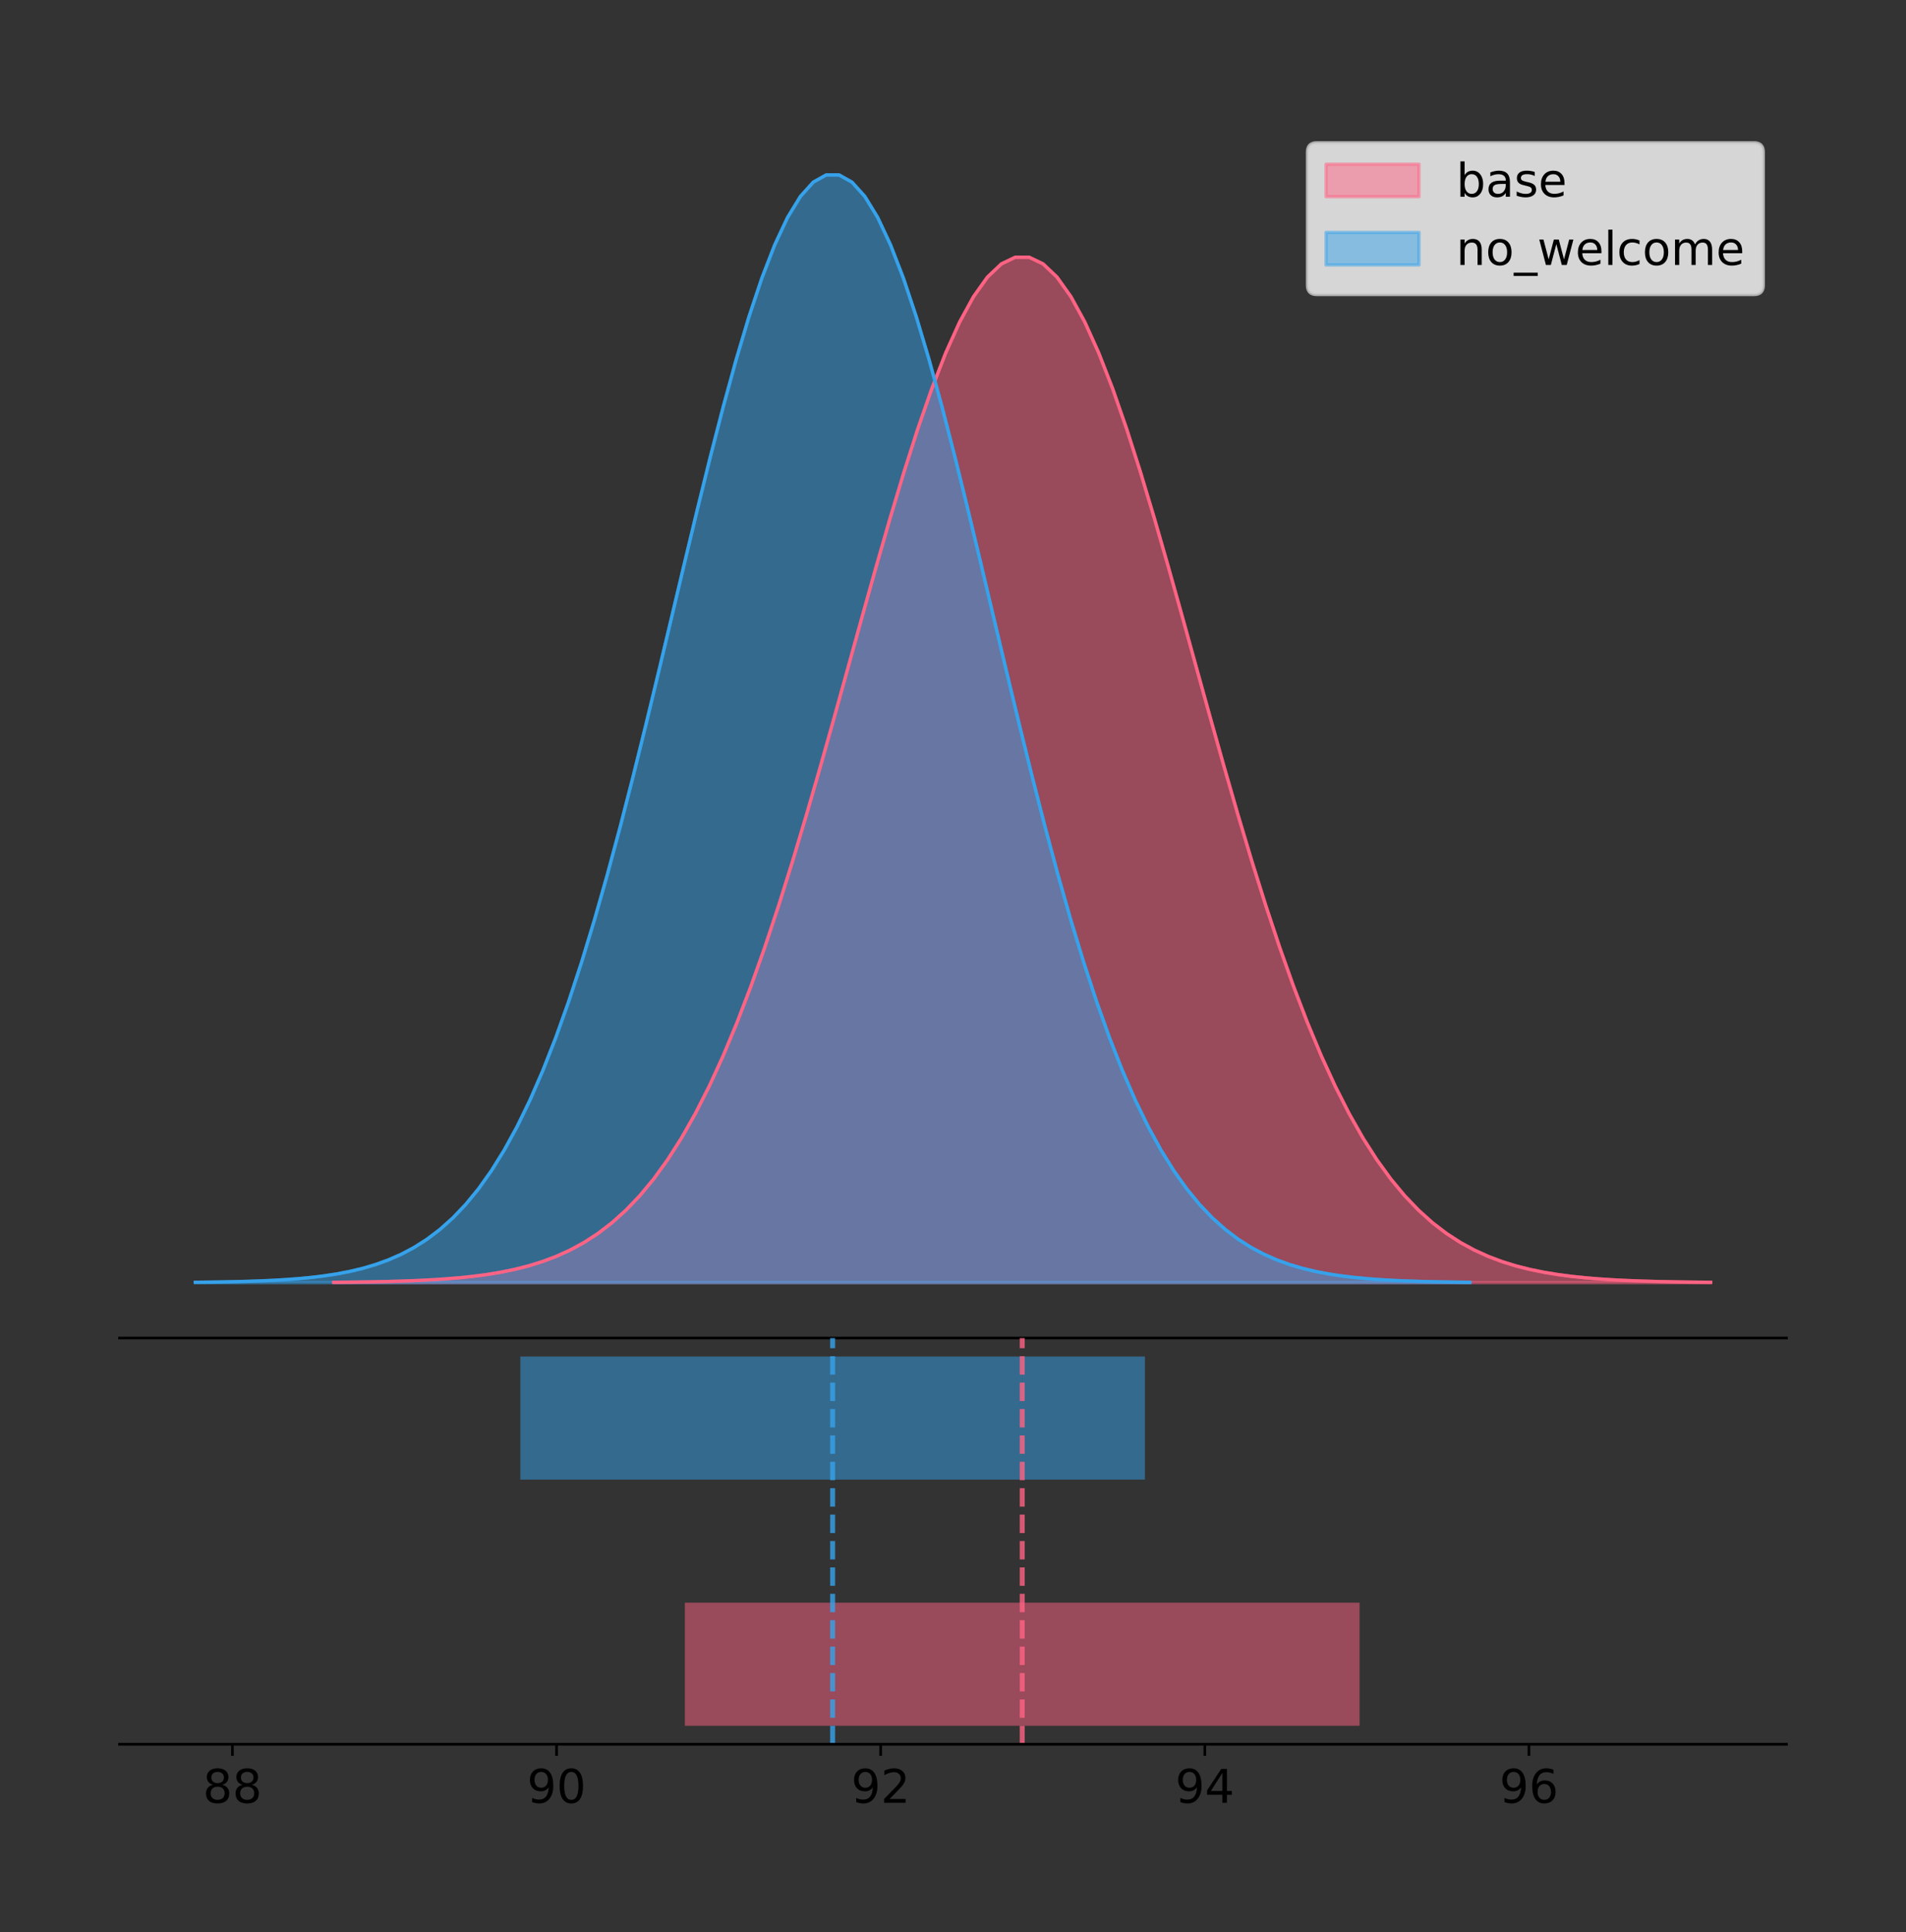 <?xml version="1.0" encoding="utf-8" standalone="no"?>
<!DOCTYPE svg PUBLIC "-//W3C//DTD SVG 1.1//EN"
  "http://www.w3.org/Graphics/SVG/1.1/DTD/svg11.dtd">
<!-- Created with matplotlib (https://matplotlib.org/) -->
<svg height="581.789pt" version="1.1" viewBox="0 0 574.2 581.789" width="574.2pt" xmlns="http://www.w3.org/2000/svg" xmlns:xlink="http://www.w3.org/1999/xlink">
 <rect x="0" y="0" width="574.2" height="581.789" fill="#333333" stroke="none"/>
 <defs>
  <style type="text/css">
*{stroke-linecap:butt;stroke-linejoin:round;}
  </style>
 </defs>
 <g id="figure_1">
  <g id="patch_1">
   <path d="M 0 581.789 
L 574.2 581.789 
L 574.2 0 
L 0 0 
z
" style="fill:none;"/>
  </g>
  <g id="axes_1">
   <g id="patch_2">
    <path d="M 36 402.93 
L 538.2 402.93 
L 538.2 36 
L 36 36 
z
" style="fill:none;"/>
   </g>
   <g id="PolyCollection_1">
    <defs>
     <path d="M 100.535 -195.538 
L 100.535 -195.642 
L 104.725 -195.681 
L 108.915 -195.733 
L 113.106 -195.803 
L 117.296 -195.897 
L 121.486 -196.019 
L 125.676 -196.179 
L 129.867 -196.387 
L 134.057 -196.655 
L 138.247 -196.998 
L 142.438 -197.433 
L 146.628 -197.983 
L 150.818 -198.671 
L 155.008 -199.528 
L 159.199 -200.585 
L 163.389 -201.881 
L 167.579 -203.458 
L 171.77 -205.362 
L 175.96 -207.645 
L 180.15 -210.362 
L 184.34 -213.57 
L 188.531 -217.329 
L 192.721 -221.701 
L 196.911 -226.745 
L 201.101 -232.52 
L 205.292 -239.078 
L 209.482 -246.465 
L 213.672 -254.718 
L 217.863 -263.86 
L 222.053 -273.902 
L 226.243 -284.835 
L 230.433 -296.63 
L 234.624 -309.239 
L 238.814 -322.588 
L 243.004 -336.58 
L 247.195 -351.094 
L 251.385 -365.986 
L 255.575 -381.087 
L 259.765 -396.211 
L 263.956 -411.155 
L 268.146 -425.705 
L 272.336 -439.637 
L 276.527 -452.728 
L 280.717 -464.757 
L 284.907 -475.514 
L 289.097 -484.806 
L 293.288 -492.461 
L 297.478 -498.335 
L 301.668 -502.315 
L 305.859 -504.325 
L 310.049 -504.325 
L 314.239 -502.315 
L 318.429 -498.335 
L 322.62 -492.461 
L 326.81 -484.806 
L 331 -475.514 
L 335.191 -464.757 
L 339.381 -452.728 
L 343.571 -439.637 
L 347.761 -425.705 
L 351.952 -411.155 
L 356.142 -396.211 
L 360.332 -381.087 
L 364.523 -365.986 
L 368.713 -351.094 
L 372.903 -336.58 
L 377.093 -322.588 
L 381.284 -309.239 
L 385.474 -296.63 
L 389.664 -284.835 
L 393.855 -273.902 
L 398.045 -263.86 
L 402.235 -254.718 
L 406.425 -246.465 
L 410.616 -239.078 
L 414.806 -232.52 
L 418.996 -226.745 
L 423.186 -221.701 
L 427.377 -217.329 
L 431.567 -213.57 
L 435.757 -210.362 
L 439.948 -207.645 
L 444.138 -205.362 
L 448.328 -203.458 
L 452.518 -201.881 
L 456.709 -200.585 
L 460.899 -199.528 
L 465.089 -198.671 
L 469.28 -197.983 
L 473.47 -197.433 
L 477.66 -196.998 
L 481.85 -196.655 
L 486.041 -196.387 
L 490.231 -196.179 
L 494.421 -196.019 
L 498.612 -195.897 
L 502.802 -195.803 
L 506.992 -195.733 
L 511.182 -195.681 
L 515.373 -195.642 
L 515.373 -195.538 
L 515.373 -195.538 
L 511.182 -195.538 
L 506.992 -195.538 
L 502.802 -195.538 
L 498.612 -195.538 
L 494.421 -195.538 
L 490.231 -195.538 
L 486.041 -195.538 
L 481.85 -195.538 
L 477.66 -195.538 
L 473.47 -195.538 
L 469.28 -195.538 
L 465.089 -195.538 
L 460.899 -195.538 
L 456.709 -195.538 
L 452.518 -195.538 
L 448.328 -195.538 
L 444.138 -195.538 
L 439.948 -195.538 
L 435.757 -195.538 
L 431.567 -195.538 
L 427.377 -195.538 
L 423.186 -195.538 
L 418.996 -195.538 
L 414.806 -195.538 
L 410.616 -195.538 
L 406.425 -195.538 
L 402.235 -195.538 
L 398.045 -195.538 
L 393.855 -195.538 
L 389.664 -195.538 
L 385.474 -195.538 
L 381.284 -195.538 
L 377.093 -195.538 
L 372.903 -195.538 
L 368.713 -195.538 
L 364.523 -195.538 
L 360.332 -195.538 
L 356.142 -195.538 
L 351.952 -195.538 
L 347.761 -195.538 
L 343.571 -195.538 
L 339.381 -195.538 
L 335.191 -195.538 
L 331 -195.538 
L 326.81 -195.538 
L 322.62 -195.538 
L 318.429 -195.538 
L 314.239 -195.538 
L 310.049 -195.538 
L 305.859 -195.538 
L 301.668 -195.538 
L 297.478 -195.538 
L 293.288 -195.538 
L 289.097 -195.538 
L 284.907 -195.538 
L 280.717 -195.538 
L 276.527 -195.538 
L 272.336 -195.538 
L 268.146 -195.538 
L 263.956 -195.538 
L 259.765 -195.538 
L 255.575 -195.538 
L 251.385 -195.538 
L 247.195 -195.538 
L 243.004 -195.538 
L 238.814 -195.538 
L 234.624 -195.538 
L 230.433 -195.538 
L 226.243 -195.538 
L 222.053 -195.538 
L 217.863 -195.538 
L 213.672 -195.538 
L 209.482 -195.538 
L 205.292 -195.538 
L 201.101 -195.538 
L 196.911 -195.538 
L 192.721 -195.538 
L 188.531 -195.538 
L 184.34 -195.538 
L 180.15 -195.538 
L 175.96 -195.538 
L 171.77 -195.538 
L 167.579 -195.538 
L 163.389 -195.538 
L 159.199 -195.538 
L 155.008 -195.538 
L 150.818 -195.538 
L 146.628 -195.538 
L 142.438 -195.538 
L 138.247 -195.538 
L 134.057 -195.538 
L 129.867 -195.538 
L 125.676 -195.538 
L 121.486 -195.538 
L 117.296 -195.538 
L 113.106 -195.538 
L 108.915 -195.538 
L 104.725 -195.538 
L 100.535 -195.538 
z
" id="m47ef5d16f3" style="stroke:#ff6384;stroke-opacity:0.5;"/>
    </defs>
    <g clip-path="url(#p9bf5792206)">
     <use style="fill:#ff6384;fill-opacity:0.5;stroke:#ff6384;stroke-opacity:0.5;" x="0" xlink:href="#m47ef5d16f3" y="581.789"/>
    </g>
   </g>
   <g id="PolyCollection_2">
    <defs>
     <path d="M 58.827 -195.538 
L 58.827 -195.65 
L 62.706 -195.692 
L 66.585 -195.749 
L 70.464 -195.825 
L 74.343 -195.925 
L 78.222 -196.058 
L 82.101 -196.23 
L 85.98 -196.455 
L 89.859 -196.744 
L 93.738 -197.115 
L 97.617 -197.585 
L 101.496 -198.179 
L 105.374 -198.923 
L 109.253 -199.848 
L 113.132 -200.99 
L 117.011 -202.39 
L 120.89 -204.093 
L 124.769 -206.151 
L 128.648 -208.617 
L 132.527 -211.552 
L 136.406 -215.017 
L 140.285 -219.078 
L 144.164 -223.801 
L 148.043 -229.25 
L 151.922 -235.488 
L 155.801 -242.572 
L 159.68 -250.552 
L 163.558 -259.468 
L 167.437 -269.344 
L 171.316 -280.192 
L 175.195 -292.002 
L 179.074 -304.744 
L 182.953 -318.365 
L 186.832 -332.786 
L 190.711 -347.901 
L 194.59 -363.58 
L 198.469 -379.667 
L 202.348 -395.98 
L 206.227 -412.318 
L 210.106 -428.462 
L 213.985 -444.18 
L 217.864 -459.23 
L 221.742 -473.372 
L 225.621 -486.366 
L 229.5 -497.987 
L 233.379 -508.025 
L 237.258 -516.294 
L 241.137 -522.64 
L 245.016 -526.94 
L 248.895 -529.111 
L 252.774 -529.111 
L 256.653 -526.94 
L 260.532 -522.64 
L 264.411 -516.294 
L 268.29 -508.025 
L 272.169 -497.987 
L 276.047 -486.366 
L 279.926 -473.372 
L 283.805 -459.23 
L 287.684 -444.18 
L 291.563 -428.462 
L 295.442 -412.318 
L 299.321 -395.98 
L 303.2 -379.667 
L 307.079 -363.58 
L 310.958 -347.901 
L 314.837 -332.786 
L 318.716 -318.365 
L 322.595 -304.744 
L 326.474 -292.002 
L 330.353 -280.192 
L 334.231 -269.344 
L 338.11 -259.468 
L 341.989 -250.552 
L 345.868 -242.572 
L 349.747 -235.488 
L 353.626 -229.25 
L 357.505 -223.801 
L 361.384 -219.078 
L 365.263 -215.017 
L 369.142 -211.552 
L 373.021 -208.617 
L 376.9 -206.151 
L 380.779 -204.093 
L 384.658 -202.39 
L 388.537 -200.99 
L 392.415 -199.848 
L 396.294 -198.923 
L 400.173 -198.179 
L 404.052 -197.585 
L 407.931 -197.115 
L 411.81 -196.744 
L 415.689 -196.455 
L 419.568 -196.23 
L 423.447 -196.058 
L 427.326 -195.925 
L 431.205 -195.825 
L 435.084 -195.749 
L 438.963 -195.692 
L 442.842 -195.65 
L 442.842 -195.538 
L 442.842 -195.538 
L 438.963 -195.538 
L 435.084 -195.538 
L 431.205 -195.538 
L 427.326 -195.538 
L 423.447 -195.538 
L 419.568 -195.538 
L 415.689 -195.538 
L 411.81 -195.538 
L 407.931 -195.538 
L 404.052 -195.538 
L 400.173 -195.538 
L 396.294 -195.538 
L 392.415 -195.538 
L 388.537 -195.538 
L 384.658 -195.538 
L 380.779 -195.538 
L 376.9 -195.538 
L 373.021 -195.538 
L 369.142 -195.538 
L 365.263 -195.538 
L 361.384 -195.538 
L 357.505 -195.538 
L 353.626 -195.538 
L 349.747 -195.538 
L 345.868 -195.538 
L 341.989 -195.538 
L 338.11 -195.538 
L 334.231 -195.538 
L 330.353 -195.538 
L 326.474 -195.538 
L 322.595 -195.538 
L 318.716 -195.538 
L 314.837 -195.538 
L 310.958 -195.538 
L 307.079 -195.538 
L 303.2 -195.538 
L 299.321 -195.538 
L 295.442 -195.538 
L 291.563 -195.538 
L 287.684 -195.538 
L 283.805 -195.538 
L 279.926 -195.538 
L 276.047 -195.538 
L 272.169 -195.538 
L 268.29 -195.538 
L 264.411 -195.538 
L 260.532 -195.538 
L 256.653 -195.538 
L 252.774 -195.538 
L 248.895 -195.538 
L 245.016 -195.538 
L 241.137 -195.538 
L 237.258 -195.538 
L 233.379 -195.538 
L 229.5 -195.538 
L 225.621 -195.538 
L 221.742 -195.538 
L 217.864 -195.538 
L 213.985 -195.538 
L 210.106 -195.538 
L 206.227 -195.538 
L 202.348 -195.538 
L 198.469 -195.538 
L 194.59 -195.538 
L 190.711 -195.538 
L 186.832 -195.538 
L 182.953 -195.538 
L 179.074 -195.538 
L 175.195 -195.538 
L 171.316 -195.538 
L 167.437 -195.538 
L 163.558 -195.538 
L 159.68 -195.538 
L 155.801 -195.538 
L 151.922 -195.538 
L 148.043 -195.538 
L 144.164 -195.538 
L 140.285 -195.538 
L 136.406 -195.538 
L 132.527 -195.538 
L 128.648 -195.538 
L 124.769 -195.538 
L 120.89 -195.538 
L 117.011 -195.538 
L 113.132 -195.538 
L 109.253 -195.538 
L 105.374 -195.538 
L 101.496 -195.538 
L 97.617 -195.538 
L 93.738 -195.538 
L 89.859 -195.538 
L 85.98 -195.538 
L 82.101 -195.538 
L 78.222 -195.538 
L 74.343 -195.538 
L 70.464 -195.538 
L 66.585 -195.538 
L 62.706 -195.538 
L 58.827 -195.538 
z
" id="m709a823bf8" style="stroke:#36a2eb;stroke-opacity:0.5;"/>
    </defs>
    <g clip-path="url(#p9bf5792206)">
     <use style="fill:#36a2eb;fill-opacity:0.5;stroke:#36a2eb;stroke-opacity:0.5;" x="0" xlink:href="#m709a823bf8" y="581.789"/>
    </g>
   </g>
   <g id="line2d_1">
    <path clip-path="url(#p9bf5792206)" d="M 100.535 386.148 
L 104.725 386.109 
L 108.915 386.056 
L 113.106 385.986 
L 117.296 385.893 
L 121.486 385.77 
L 125.676 385.61 
L 129.867 385.403 
L 134.057 385.135 
L 138.247 384.792 
L 142.438 384.356 
L 146.628 383.807 
L 150.818 383.118 
L 155.008 382.262 
L 159.199 381.204 
L 163.389 379.908 
L 167.579 378.332 
L 171.77 376.427 
L 175.96 374.144 
L 180.15 371.428 
L 184.34 368.22 
L 188.531 364.46 
L 192.721 360.089 
L 196.911 355.044 
L 201.101 349.27 
L 205.292 342.712 
L 209.482 335.325 
L 213.672 327.072 
L 217.863 317.929 
L 222.053 307.887 
L 226.243 296.955 
L 230.433 285.159 
L 234.624 272.551 
L 238.814 259.201 
L 243.004 245.209 
L 247.195 230.695 
L 251.385 215.804 
L 255.575 200.703 
L 259.765 185.578 
L 263.956 170.634 
L 268.146 156.084 
L 272.336 142.152 
L 276.527 129.062 
L 280.717 117.033 
L 284.907 106.276 
L 289.097 96.984 
L 293.288 89.328 
L 297.478 83.454 
L 301.668 79.474 
L 305.859 77.464 
L 310.049 77.464 
L 314.239 79.474 
L 318.429 83.454 
L 322.62 89.328 
L 326.81 96.984 
L 331 106.276 
L 335.191 117.033 
L 339.381 129.062 
L 343.571 142.152 
L 347.761 156.084 
L 351.952 170.634 
L 356.142 185.578 
L 360.332 200.703 
L 364.523 215.804 
L 368.713 230.695 
L 372.903 245.209 
L 377.093 259.201 
L 381.284 272.551 
L 385.474 285.159 
L 389.664 296.955 
L 393.855 307.887 
L 398.045 317.929 
L 402.235 327.072 
L 406.425 335.325 
L 410.616 342.712 
L 414.806 349.27 
L 418.996 355.044 
L 423.186 360.089 
L 427.377 364.46 
L 431.567 368.22 
L 435.757 371.428 
L 439.948 374.144 
L 444.138 376.427 
L 448.328 378.332 
L 452.518 379.908 
L 456.709 381.204 
L 460.899 382.262 
L 465.089 383.118 
L 469.28 383.807 
L 473.47 384.356 
L 477.66 384.792 
L 481.85 385.135 
L 486.041 385.403 
L 490.231 385.61 
L 494.421 385.77 
L 498.612 385.893 
L 502.802 385.986 
L 506.992 386.056 
L 511.182 386.109 
L 515.373 386.148 
" style="fill:none;stroke:#ff6384;stroke-linecap:square;"/>
   </g>
   <g id="line2d_2">
    <path clip-path="url(#p9bf5792206)" d="M 58.827 386.139 
L 62.706 386.097 
L 66.585 386.04 
L 70.464 385.965 
L 74.343 385.864 
L 78.222 385.732 
L 82.101 385.559 
L 85.98 385.334 
L 89.859 385.045 
L 93.738 384.675 
L 97.617 384.204 
L 101.496 383.61 
L 105.374 382.867 
L 109.253 381.941 
L 113.132 380.799 
L 117.011 379.399 
L 120.89 377.696 
L 124.769 375.639 
L 128.648 373.172 
L 132.527 370.238 
L 136.406 366.772 
L 140.285 362.711 
L 144.164 357.989 
L 148.043 352.539 
L 151.922 346.301 
L 155.801 339.217 
L 159.68 331.237 
L 163.558 322.322 
L 167.437 312.445 
L 171.316 301.597 
L 175.195 289.787 
L 179.074 277.045 
L 182.953 263.424 
L 186.832 249.004 
L 190.711 233.888 
L 194.59 218.209 
L 198.469 202.123 
L 202.348 185.809 
L 206.227 169.471 
L 210.106 153.327 
L 213.985 137.61 
L 217.864 122.559 
L 221.742 108.418 
L 225.621 95.423 
L 229.5 83.803 
L 233.379 73.765 
L 237.258 65.495 
L 241.137 59.15 
L 245.016 54.85 
L 248.895 52.679 
L 252.774 52.679 
L 256.653 54.85 
L 260.532 59.15 
L 264.411 65.495 
L 268.29 73.765 
L 272.169 83.803 
L 276.047 95.423 
L 279.926 108.418 
L 283.805 122.559 
L 287.684 137.61 
L 291.563 153.327 
L 295.442 169.471 
L 299.321 185.809 
L 303.2 202.123 
L 307.079 218.209 
L 310.958 233.888 
L 314.837 249.004 
L 318.716 263.424 
L 322.595 277.045 
L 326.474 289.787 
L 330.353 301.597 
L 334.231 312.445 
L 338.11 322.322 
L 341.989 331.237 
L 345.868 339.217 
L 349.747 346.301 
L 353.626 352.539 
L 357.505 357.989 
L 361.384 362.711 
L 365.263 366.772 
L 369.142 370.238 
L 373.021 373.172 
L 376.9 375.639 
L 380.779 377.696 
L 384.658 379.399 
L 388.537 380.799 
L 392.415 381.941 
L 396.294 382.867 
L 400.173 383.61 
L 404.052 384.204 
L 407.931 384.675 
L 411.81 385.045 
L 415.689 385.334 
L 419.568 385.559 
L 423.447 385.732 
L 427.326 385.864 
L 431.205 385.965 
L 435.084 386.04 
L 438.963 386.097 
L 442.842 386.139 
" style="fill:none;stroke:#36a2eb;stroke-linecap:square;"/>
   </g>
   <g id="patch_3">
    <path d="M 36 402.93 
L 538.2 402.93 
" style="fill:none;stroke:#000000;stroke-linecap:square;stroke-linejoin:miter;stroke-width:0.8;"/>
   </g>
   <g id="legend_1">
    <g id="patch_4">
     <path d="M 396.693 88.688 
L 528.4 88.688 
Q 531.2 88.688 531.2 85.888 
L 531.2 45.8 
Q 531.2 43 528.4 43 
L 396.693 43 
Q 393.893 43 393.893 45.8 
L 393.893 85.888 
Q 393.893 88.688 396.693 88.688 
z
" style="fill:#ffffff;opacity:0.8;stroke:#cccccc;stroke-linejoin:miter;"/>
    </g>
    <g id="patch_5">
     <path d="M 399.493 59.238 
L 427.493 59.238 
L 427.493 49.438 
L 399.493 49.438 
z
" style="fill:#ff6384;opacity:0.5;stroke:#ff6384;stroke-linejoin:miter;"/>
    </g>
    <g id="text_1">
     <!-- base -->
     <defs>
      <path d="M 48.688 27.297 
Q 48.688 37.203 44.609 42.844 
Q 40.531 48.484 33.406 48.484 
Q 26.266 48.484 22.188 42.844 
Q 18.109 37.203 18.109 27.297 
Q 18.109 17.391 22.188 11.75 
Q 26.266 6.109 33.406 6.109 
Q 40.531 6.109 44.609 11.75 
Q 48.688 17.391 48.688 27.297 
z
M 18.109 46.391 
Q 20.953 51.266 25.266 53.625 
Q 29.594 56 35.594 56 
Q 45.562 56 51.781 48.094 
Q 58.016 40.188 58.016 27.297 
Q 58.016 14.406 51.781 6.484 
Q 45.562 -1.422 35.594 -1.422 
Q 29.594 -1.422 25.266 0.953 
Q 20.953 3.328 18.109 8.203 
L 18.109 0 
L 9.078 0 
L 9.078 75.984 
L 18.109 75.984 
z
" id="DejaVuSans-98"/>
      <path d="M 34.281 27.484 
Q 23.391 27.484 19.188 25 
Q 14.984 22.516 14.984 16.5 
Q 14.984 11.719 18.141 8.906 
Q 21.297 6.109 26.703 6.109 
Q 34.188 6.109 38.703 11.406 
Q 43.219 16.703 43.219 25.484 
L 43.219 27.484 
z
M 52.203 31.203 
L 52.203 0 
L 43.219 0 
L 43.219 8.297 
Q 40.141 3.328 35.547 0.953 
Q 30.953 -1.422 24.312 -1.422 
Q 15.922 -1.422 10.953 3.297 
Q 6 8.016 6 15.922 
Q 6 25.141 12.172 29.828 
Q 18.359 34.516 30.609 34.516 
L 43.219 34.516 
L 43.219 35.406 
Q 43.219 41.609 39.141 45 
Q 35.062 48.391 27.688 48.391 
Q 23 48.391 18.547 47.266 
Q 14.109 46.141 10.016 43.891 
L 10.016 52.203 
Q 14.938 54.109 19.578 55.047 
Q 24.219 56 28.609 56 
Q 40.484 56 46.344 49.844 
Q 52.203 43.703 52.203 31.203 
z
" id="DejaVuSans-97"/>
      <path d="M 44.281 53.078 
L 44.281 44.578 
Q 40.484 46.531 36.375 47.5 
Q 32.281 48.484 27.875 48.484 
Q 21.188 48.484 17.844 46.438 
Q 14.5 44.391 14.5 40.281 
Q 14.5 37.156 16.891 35.375 
Q 19.281 33.594 26.516 31.984 
L 29.594 31.297 
Q 39.156 29.25 43.188 25.516 
Q 47.219 21.781 47.219 15.094 
Q 47.219 7.469 41.188 3.016 
Q 35.156 -1.422 24.609 -1.422 
Q 20.219 -1.422 15.453 -0.562 
Q 10.688 0.297 5.422 2 
L 5.422 11.281 
Q 10.406 8.688 15.234 7.391 
Q 20.062 6.109 24.812 6.109 
Q 31.156 6.109 34.562 8.281 
Q 37.984 10.453 37.984 14.406 
Q 37.984 18.062 35.516 20.016 
Q 33.062 21.969 24.703 23.781 
L 21.578 24.516 
Q 13.234 26.266 9.516 29.906 
Q 5.812 33.547 5.812 39.891 
Q 5.812 47.609 11.281 51.797 
Q 16.75 56 26.812 56 
Q 31.781 56 36.172 55.266 
Q 40.578 54.547 44.281 53.078 
z
" id="DejaVuSans-115"/>
      <path d="M 56.203 29.594 
L 56.203 25.203 
L 14.891 25.203 
Q 15.484 15.922 20.484 11.062 
Q 25.484 6.203 34.422 6.203 
Q 39.594 6.203 44.453 7.469 
Q 49.312 8.734 54.109 11.281 
L 54.109 2.781 
Q 49.266 0.734 44.188 -0.344 
Q 39.109 -1.422 33.891 -1.422 
Q 20.797 -1.422 13.156 6.188 
Q 5.516 13.812 5.516 26.812 
Q 5.516 40.234 12.766 48.109 
Q 20.016 56 32.328 56 
Q 43.359 56 49.781 48.891 
Q 56.203 41.797 56.203 29.594 
z
M 47.219 32.234 
Q 47.125 39.594 43.094 43.984 
Q 39.062 48.391 32.422 48.391 
Q 24.906 48.391 20.391 44.141 
Q 15.875 39.891 15.188 32.172 
z
" id="DejaVuSans-101"/>
     </defs>
     <g transform="translate(438.693 59.238)scale(0.14 -0.14)">
      <use xlink:href="#DejaVuSans-98"/>
      <use x="63.477" xlink:href="#DejaVuSans-97"/>
      <use x="124.756" xlink:href="#DejaVuSans-115"/>
      <use x="176.855" xlink:href="#DejaVuSans-101"/>
     </g>
    </g>
    <g id="patch_6">
     <path d="M 399.493 79.787 
L 427.493 79.787 
L 427.493 69.987 
L 399.493 69.987 
z
" style="fill:#36a2eb;opacity:0.5;stroke:#36a2eb;stroke-linejoin:miter;"/>
    </g>
    <g id="text_2">
     <!-- no_welcome -->
     <defs>
      <path d="M 54.891 33.016 
L 54.891 0 
L 45.906 0 
L 45.906 32.719 
Q 45.906 40.484 42.875 44.328 
Q 39.844 48.188 33.797 48.188 
Q 26.516 48.188 22.312 43.547 
Q 18.109 38.922 18.109 30.906 
L 18.109 0 
L 9.078 0 
L 9.078 54.688 
L 18.109 54.688 
L 18.109 46.188 
Q 21.344 51.125 25.703 53.562 
Q 30.078 56 35.797 56 
Q 45.219 56 50.047 50.172 
Q 54.891 44.344 54.891 33.016 
z
" id="DejaVuSans-110"/>
      <path d="M 30.609 48.391 
Q 23.391 48.391 19.188 42.75 
Q 14.984 37.109 14.984 27.297 
Q 14.984 17.484 19.156 11.844 
Q 23.344 6.203 30.609 6.203 
Q 37.797 6.203 41.984 11.859 
Q 46.188 17.531 46.188 27.297 
Q 46.188 37.016 41.984 42.703 
Q 37.797 48.391 30.609 48.391 
z
M 30.609 56 
Q 42.328 56 49.016 48.375 
Q 55.719 40.766 55.719 27.297 
Q 55.719 13.875 49.016 6.219 
Q 42.328 -1.422 30.609 -1.422 
Q 18.844 -1.422 12.172 6.219 
Q 5.516 13.875 5.516 27.297 
Q 5.516 40.766 12.172 48.375 
Q 18.844 56 30.609 56 
z
" id="DejaVuSans-111"/>
      <path d="M 50.984 -16.609 
L 50.984 -23.578 
L -0.984 -23.578 
L -0.984 -16.609 
z
" id="DejaVuSans-95"/>
      <path d="M 4.203 54.688 
L 13.188 54.688 
L 24.422 12.016 
L 35.594 54.688 
L 46.188 54.688 
L 57.422 12.016 
L 68.609 54.688 
L 77.594 54.688 
L 63.281 0 
L 52.688 0 
L 40.922 44.828 
L 29.109 0 
L 18.5 0 
z
" id="DejaVuSans-119"/>
      <path d="M 9.422 75.984 
L 18.406 75.984 
L 18.406 0 
L 9.422 0 
z
" id="DejaVuSans-108"/>
      <path d="M 48.781 52.594 
L 48.781 44.188 
Q 44.969 46.297 41.141 47.344 
Q 37.312 48.391 33.406 48.391 
Q 24.656 48.391 19.812 42.844 
Q 14.984 37.312 14.984 27.297 
Q 14.984 17.281 19.812 11.734 
Q 24.656 6.203 33.406 6.203 
Q 37.312 6.203 41.141 7.25 
Q 44.969 8.297 48.781 10.406 
L 48.781 2.094 
Q 45.016 0.344 40.984 -0.531 
Q 36.969 -1.422 32.422 -1.422 
Q 20.062 -1.422 12.781 6.344 
Q 5.516 14.109 5.516 27.297 
Q 5.516 40.672 12.859 48.328 
Q 20.219 56 33.016 56 
Q 37.156 56 41.109 55.141 
Q 45.062 54.297 48.781 52.594 
z
" id="DejaVuSans-99"/>
      <path d="M 52 44.188 
Q 55.375 50.25 60.062 53.125 
Q 64.75 56 71.094 56 
Q 79.641 56 84.281 50.016 
Q 88.922 44.047 88.922 33.016 
L 88.922 0 
L 79.891 0 
L 79.891 32.719 
Q 79.891 40.578 77.094 44.375 
Q 74.312 48.188 68.609 48.188 
Q 61.625 48.188 57.562 43.547 
Q 53.516 38.922 53.516 30.906 
L 53.516 0 
L 44.484 0 
L 44.484 32.719 
Q 44.484 40.625 41.703 44.406 
Q 38.922 48.188 33.109 48.188 
Q 26.219 48.188 22.156 43.531 
Q 18.109 38.875 18.109 30.906 
L 18.109 0 
L 9.078 0 
L 9.078 54.688 
L 18.109 54.688 
L 18.109 46.188 
Q 21.188 51.219 25.484 53.609 
Q 29.781 56 35.688 56 
Q 41.656 56 45.828 52.969 
Q 50 49.953 52 44.188 
z
" id="DejaVuSans-109"/>
     </defs>
     <g transform="translate(438.693 79.787)scale(0.14 -0.14)">
      <use xlink:href="#DejaVuSans-110"/>
      <use x="63.379" xlink:href="#DejaVuSans-111"/>
      <use x="124.561" xlink:href="#DejaVuSans-95"/>
      <use x="174.561" xlink:href="#DejaVuSans-119"/>
      <use x="256.348" xlink:href="#DejaVuSans-101"/>
      <use x="317.871" xlink:href="#DejaVuSans-108"/>
      <use x="345.654" xlink:href="#DejaVuSans-99"/>
      <use x="400.635" xlink:href="#DejaVuSans-111"/>
      <use x="461.816" xlink:href="#DejaVuSans-109"/>
      <use x="559.229" xlink:href="#DejaVuSans-101"/>
     </g>
    </g>
   </g>
  </g>
  <g id="axes_2">
   <g id="patch_7">
    <path d="M 36 525.24 
L 538.2 525.24 
L 538.2 402.93 
L 36 402.93 
z
" style="fill:none;"/>
   </g>
   <g id="patch_8">
    <path clip-path="url(#p080de4fb51)" d="M 206.318 519.68 
L 409.589 519.68 
L 409.589 482.617 
L 206.318 482.617 
z
" style="fill:#ff6384;opacity:0.5;"/>
   </g>
   <g id="patch_9">
    <path clip-path="url(#p080de4fb51)" d="M 156.751 445.553 
L 344.918 445.553 
L 344.918 408.49 
L 156.751 408.49 
z
" style="fill:#36a2eb;opacity:0.5;"/>
   </g>
   <g id="matplotlib.axis_1">
    <g id="xtick_1">
     <g id="line2d_3">
      <defs>
       <path d="M 0 0 
L 0 3.5 
" id="m3ddf9e87a3" style="stroke:#000000;stroke-width:0.8;"/>
      </defs>
      <g>
       <use style="stroke:#000000;stroke-width:0.8;" x="70.019" xlink:href="#m3ddf9e87a3" y="525.24"/>
      </g>
     </g>
     <g id="text_3">
      <!-- 88 -->
      <defs>
       <path d="M 31.781 34.625 
Q 24.75 34.625 20.719 30.859 
Q 16.703 27.094 16.703 20.516 
Q 16.703 13.922 20.719 10.156 
Q 24.75 6.391 31.781 6.391 
Q 38.812 6.391 42.859 10.172 
Q 46.922 13.969 46.922 20.516 
Q 46.922 27.094 42.891 30.859 
Q 38.875 34.625 31.781 34.625 
z
M 21.922 38.812 
Q 15.578 40.375 12.031 44.719 
Q 8.5 49.078 8.5 55.328 
Q 8.5 64.062 14.719 69.141 
Q 20.953 74.219 31.781 74.219 
Q 42.672 74.219 48.875 69.141 
Q 55.078 64.062 55.078 55.328 
Q 55.078 49.078 51.531 44.719 
Q 48 40.375 41.703 38.812 
Q 48.828 37.156 52.797 32.312 
Q 56.781 27.484 56.781 20.516 
Q 56.781 9.906 50.312 4.234 
Q 43.844 -1.422 31.781 -1.422 
Q 19.734 -1.422 13.25 4.234 
Q 6.781 9.906 6.781 20.516 
Q 6.781 27.484 10.781 32.312 
Q 14.797 37.156 21.922 38.812 
z
M 18.312 54.391 
Q 18.312 48.734 21.844 45.562 
Q 25.391 42.391 31.781 42.391 
Q 38.141 42.391 41.719 45.562 
Q 45.312 48.734 45.312 54.391 
Q 45.312 60.062 41.719 63.234 
Q 38.141 66.406 31.781 66.406 
Q 25.391 66.406 21.844 63.234 
Q 18.312 60.062 18.312 54.391 
z
" id="DejaVuSans-56"/>
      </defs>
      <g transform="translate(61.112 542.878)scale(0.14 -0.14)">
       <use xlink:href="#DejaVuSans-56"/>
       <use x="63.623" xlink:href="#DejaVuSans-56"/>
      </g>
     </g>
    </g>
    <g id="xtick_2">
     <g id="line2d_4">
      <g>
       <use style="stroke:#000000;stroke-width:0.8;" x="167.667" xlink:href="#m3ddf9e87a3" y="525.24"/>
      </g>
     </g>
     <g id="text_4">
      <!-- 90 -->
      <defs>
       <path d="M 10.984 1.516 
L 10.984 10.5 
Q 14.703 8.734 18.5 7.812 
Q 22.312 6.891 25.984 6.891 
Q 35.75 6.891 40.891 13.453 
Q 46.047 20.016 46.781 33.406 
Q 43.953 29.203 39.594 26.953 
Q 35.25 24.703 29.984 24.703 
Q 19.047 24.703 12.672 31.312 
Q 6.297 37.938 6.297 49.422 
Q 6.297 60.641 12.938 67.422 
Q 19.578 74.219 30.609 74.219 
Q 43.266 74.219 49.922 64.516 
Q 56.594 54.828 56.594 36.375 
Q 56.594 19.141 48.406 8.859 
Q 40.234 -1.422 26.422 -1.422 
Q 22.703 -1.422 18.891 -0.688 
Q 15.094 0.047 10.984 1.516 
z
M 30.609 32.422 
Q 37.25 32.422 41.125 36.953 
Q 45.016 41.5 45.016 49.422 
Q 45.016 57.281 41.125 61.844 
Q 37.25 66.406 30.609 66.406 
Q 23.969 66.406 20.094 61.844 
Q 16.219 57.281 16.219 49.422 
Q 16.219 41.5 20.094 36.953 
Q 23.969 32.422 30.609 32.422 
z
" id="DejaVuSans-57"/>
       <path d="M 31.781 66.406 
Q 24.172 66.406 20.328 58.906 
Q 16.5 51.422 16.5 36.375 
Q 16.5 21.391 20.328 13.891 
Q 24.172 6.391 31.781 6.391 
Q 39.453 6.391 43.281 13.891 
Q 47.125 21.391 47.125 36.375 
Q 47.125 51.422 43.281 58.906 
Q 39.453 66.406 31.781 66.406 
z
M 31.781 74.219 
Q 44.047 74.219 50.516 64.516 
Q 56.984 54.828 56.984 36.375 
Q 56.984 17.969 50.516 8.266 
Q 44.047 -1.422 31.781 -1.422 
Q 19.531 -1.422 13.062 8.266 
Q 6.594 17.969 6.594 36.375 
Q 6.594 54.828 13.062 64.516 
Q 19.531 74.219 31.781 74.219 
z
" id="DejaVuSans-48"/>
      </defs>
      <g transform="translate(158.76 542.878)scale(0.14 -0.14)">
       <use xlink:href="#DejaVuSans-57"/>
       <use x="63.623" xlink:href="#DejaVuSans-48"/>
      </g>
     </g>
    </g>
    <g id="xtick_3">
     <g id="line2d_5">
      <g>
       <use style="stroke:#000000;stroke-width:0.8;" x="265.316" xlink:href="#m3ddf9e87a3" y="525.24"/>
      </g>
     </g>
     <g id="text_5">
      <!-- 92 -->
      <defs>
       <path d="M 19.188 8.297 
L 53.609 8.297 
L 53.609 0 
L 7.328 0 
L 7.328 8.297 
Q 12.938 14.109 22.625 23.891 
Q 32.328 33.688 34.812 36.531 
Q 39.547 41.844 41.422 45.531 
Q 43.312 49.219 43.312 52.781 
Q 43.312 58.594 39.234 62.25 
Q 35.156 65.922 28.609 65.922 
Q 23.969 65.922 18.812 64.312 
Q 13.672 62.703 7.812 59.422 
L 7.812 69.391 
Q 13.766 71.781 18.938 73 
Q 24.125 74.219 28.422 74.219 
Q 39.75 74.219 46.484 68.547 
Q 53.219 62.891 53.219 53.422 
Q 53.219 48.922 51.531 44.891 
Q 49.859 40.875 45.406 35.406 
Q 44.188 33.984 37.641 27.219 
Q 31.109 20.453 19.188 8.297 
z
" id="DejaVuSans-50"/>
      </defs>
      <g transform="translate(256.408 542.878)scale(0.14 -0.14)">
       <use xlink:href="#DejaVuSans-57"/>
       <use x="63.623" xlink:href="#DejaVuSans-50"/>
      </g>
     </g>
    </g>
    <g id="xtick_4">
     <g id="line2d_6">
      <g>
       <use style="stroke:#000000;stroke-width:0.8;" x="362.964" xlink:href="#m3ddf9e87a3" y="525.24"/>
      </g>
     </g>
     <g id="text_6">
      <!-- 94 -->
      <defs>
       <path d="M 37.797 64.312 
L 12.891 25.391 
L 37.797 25.391 
z
M 35.203 72.906 
L 47.609 72.906 
L 47.609 25.391 
L 58.016 25.391 
L 58.016 17.188 
L 47.609 17.188 
L 47.609 0 
L 37.797 0 
L 37.797 17.188 
L 4.891 17.188 
L 4.891 26.703 
z
" id="DejaVuSans-52"/>
      </defs>
      <g transform="translate(354.056 542.878)scale(0.14 -0.14)">
       <use xlink:href="#DejaVuSans-57"/>
       <use x="63.623" xlink:href="#DejaVuSans-52"/>
      </g>
     </g>
    </g>
    <g id="xtick_5">
     <g id="line2d_7">
      <g>
       <use style="stroke:#000000;stroke-width:0.8;" x="460.612" xlink:href="#m3ddf9e87a3" y="525.24"/>
      </g>
     </g>
     <g id="text_7">
      <!-- 96 -->
      <defs>
       <path d="M 33.016 40.375 
Q 26.375 40.375 22.484 35.828 
Q 18.609 31.297 18.609 23.391 
Q 18.609 15.531 22.484 10.953 
Q 26.375 6.391 33.016 6.391 
Q 39.656 6.391 43.531 10.953 
Q 47.406 15.531 47.406 23.391 
Q 47.406 31.297 43.531 35.828 
Q 39.656 40.375 33.016 40.375 
z
M 52.594 71.297 
L 52.594 62.312 
Q 48.875 64.062 45.094 64.984 
Q 41.312 65.922 37.594 65.922 
Q 27.828 65.922 22.672 59.328 
Q 17.531 52.734 16.797 39.406 
Q 19.672 43.656 24.016 45.922 
Q 28.375 48.188 33.594 48.188 
Q 44.578 48.188 50.953 41.516 
Q 57.328 34.859 57.328 23.391 
Q 57.328 12.156 50.688 5.359 
Q 44.047 -1.422 33.016 -1.422 
Q 20.359 -1.422 13.672 8.266 
Q 6.984 17.969 6.984 36.375 
Q 6.984 53.656 15.188 63.938 
Q 23.391 74.219 37.203 74.219 
Q 40.922 74.219 44.703 73.484 
Q 48.484 72.75 52.594 71.297 
z
" id="DejaVuSans-54"/>
      </defs>
      <g transform="translate(451.704 542.878)scale(0.14 -0.14)">
       <use xlink:href="#DejaVuSans-57"/>
       <use x="63.623" xlink:href="#DejaVuSans-54"/>
      </g>
     </g>
    </g>
   </g>
   <g id="line2d_8">
    <path clip-path="url(#p080de4fb51)" d="M 307.954 525.24 
L 307.954 402.93 
" style="fill:none;stroke:#ff6384;stroke-dasharray:5.55,2.4;stroke-dashoffset:0;stroke-opacity:0.8;stroke-width:1.5;"/>
   </g>
   <g id="line2d_9">
    <path clip-path="url(#p080de4fb51)" d="M 250.834 525.24 
L 250.834 402.93 
" style="fill:none;stroke:#36a2eb;stroke-dasharray:5.55,2.4;stroke-dashoffset:0;stroke-opacity:0.8;stroke-width:1.5;"/>
   </g>
   <g id="patch_10">
    <path d="M 36 525.24 
L 538.2 525.24 
" style="fill:none;stroke:#000000;stroke-linecap:square;stroke-linejoin:miter;stroke-width:0.8;"/>
   </g>
  </g>
 </g>
 <defs>
  <clipPath id="p9bf5792206">
   <rect height="366.93" width="502.2" x="36" y="36"/>
  </clipPath>
  <clipPath id="p080de4fb51">
   <rect height="122.31" width="502.2" x="36" y="402.93"/>
  </clipPath>
 </defs>
</svg>
